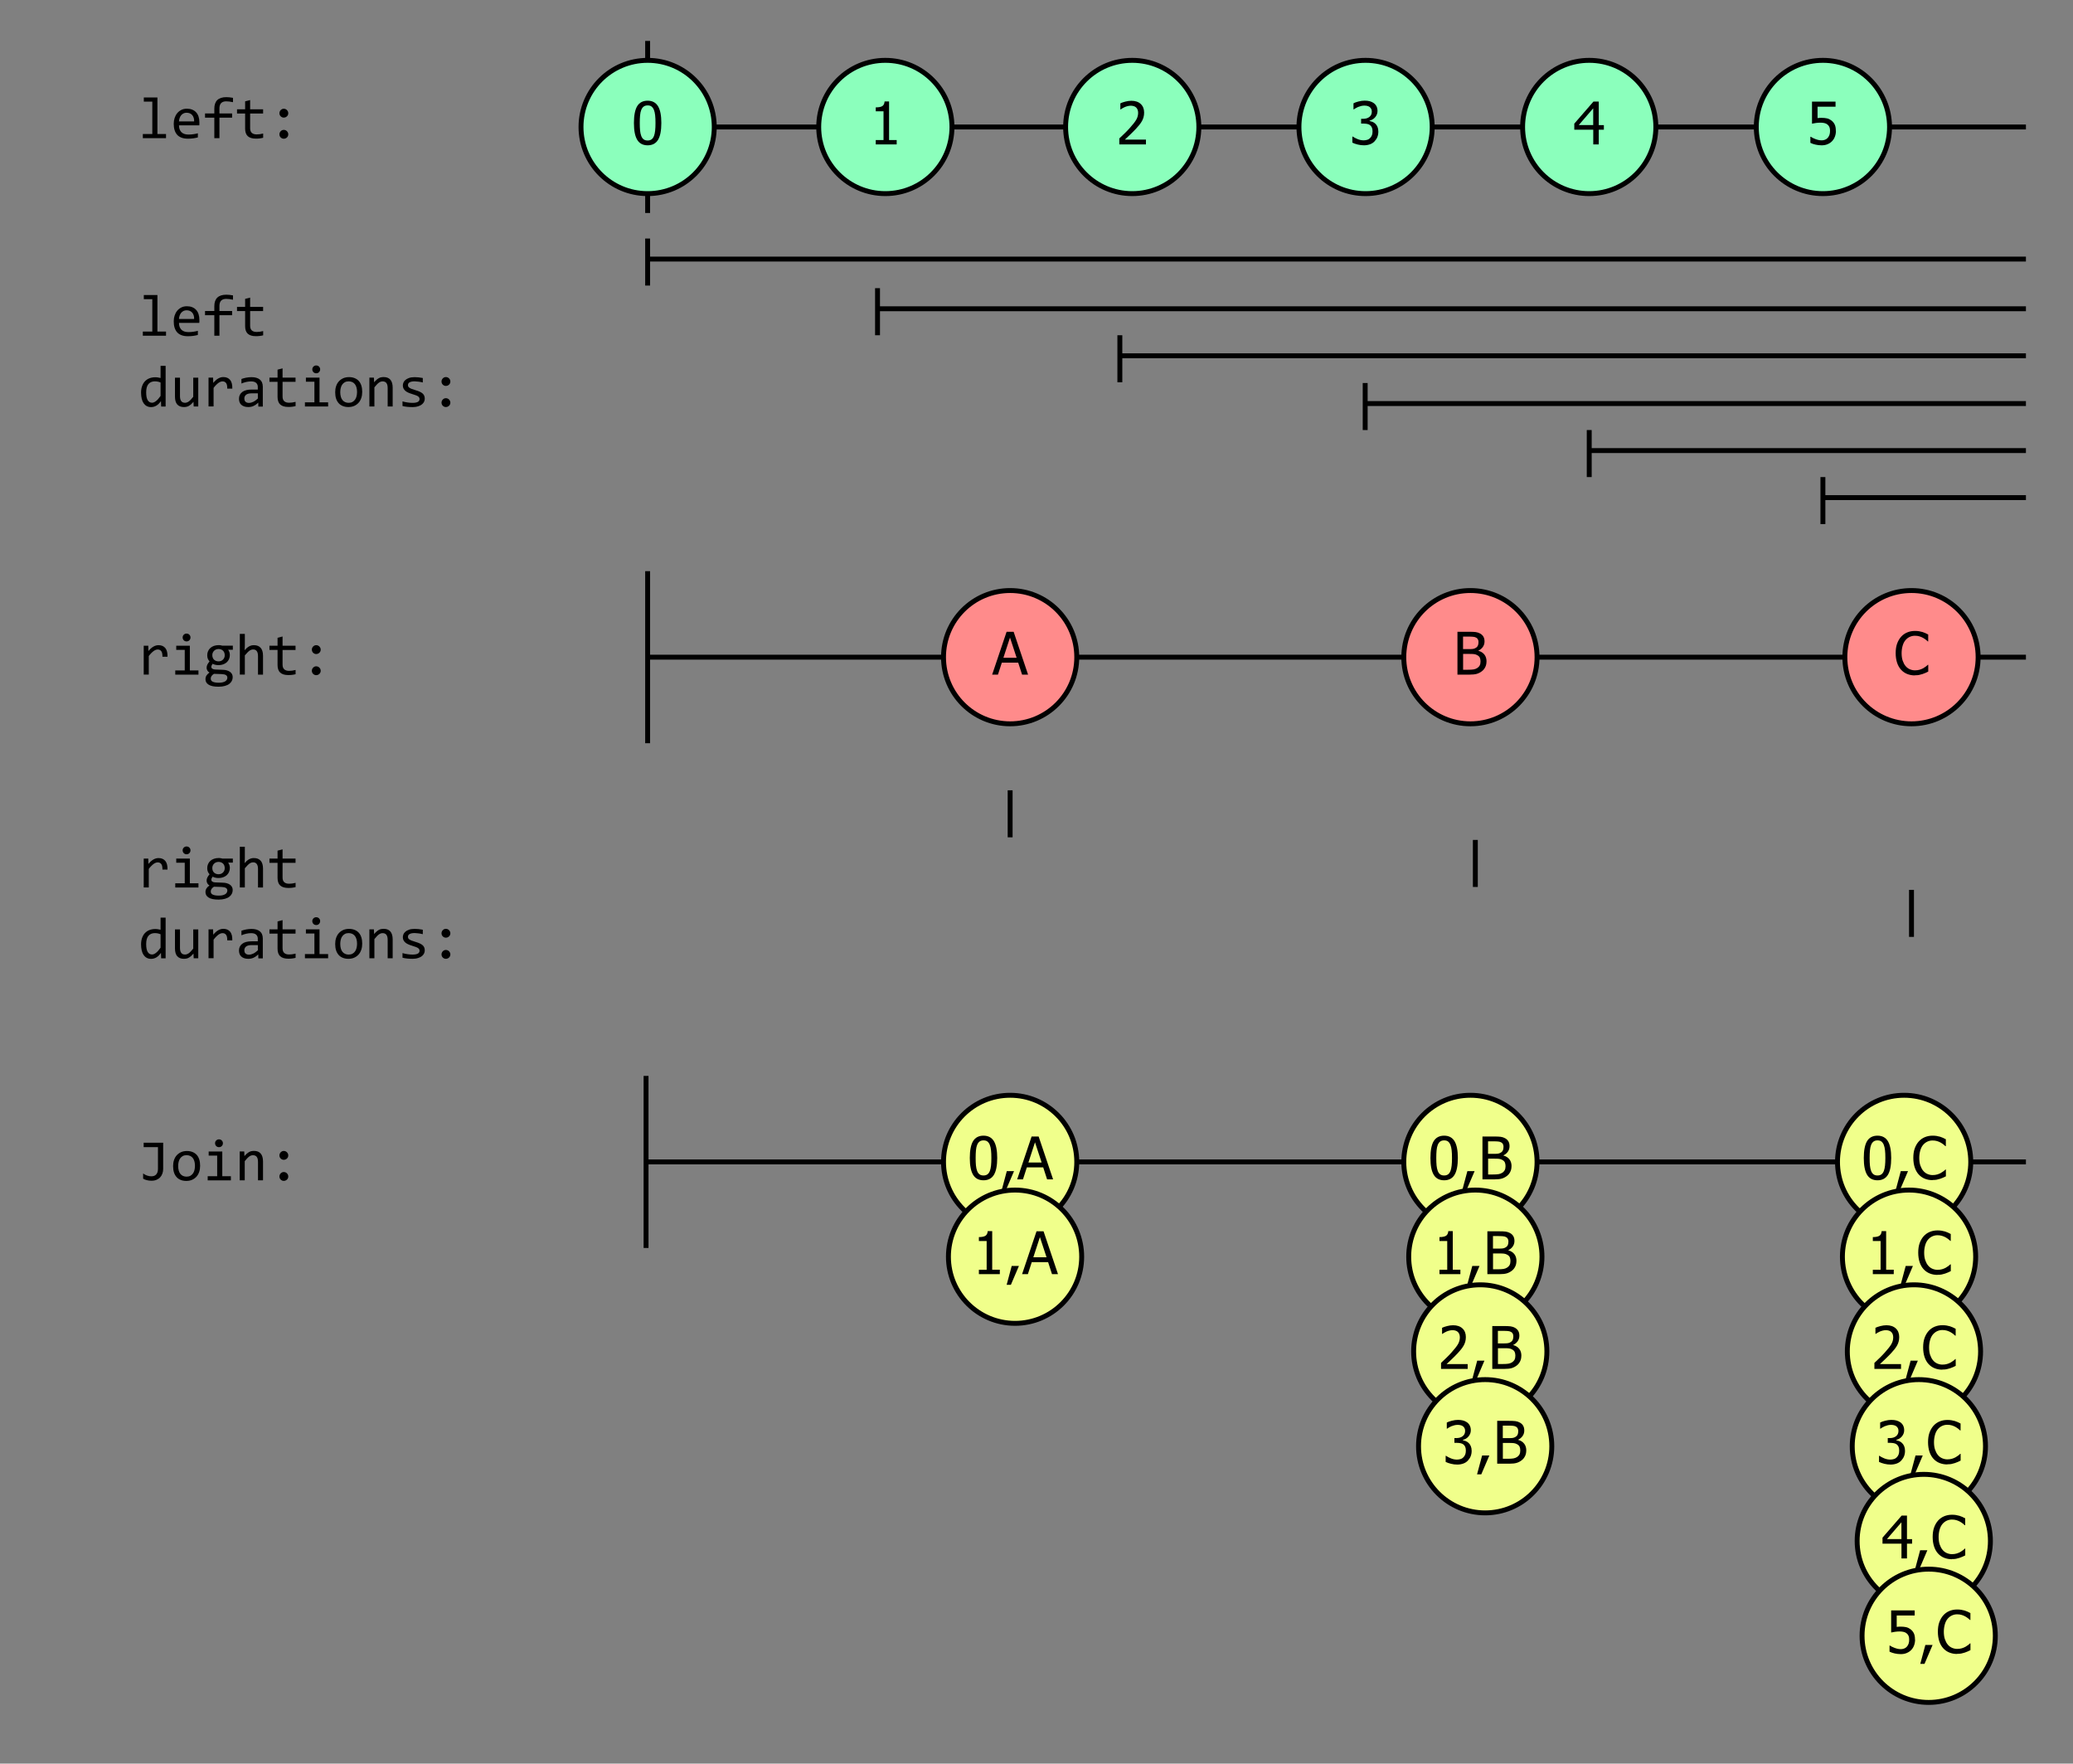 <?xml version="1.0" encoding="UTF-8"?>
<svg id="Layer_1" data-name="Layer 1" xmlns="http://www.w3.org/2000/svg" viewBox="0 0 421.91 358.88">
  <rect x="0" y="0" width="421.91" height="358.88" fill="#808080" stroke="none"/>
  <defs>
    <style>
      .cls-1 {
        fill: #f0ff8b;
      }

      .cls-1, .cls-2, .cls-3, .cls-4 {
        stroke: #000;
        stroke-miterlimit: 10;
      }

      .cls-2 {
        fill: none;
      }

      .cls-3 {
        fill: #ff8b8b;
      }

      .cls-5 {
        stroke-width: 0px;
      }

      .cls-4 {
        fill: #8bffbc;
      }
    </style>
  </defs>
  <line class="cls-2" x1="131.49" y1="218.94" x2="131.49" y2="253.95"/>
  <line id="source_line" data-name="source line" class="cls-2" x1="131.81" y1="25.84" x2="412.33" y2="25.84"/>
  <line id="source_line-2" data-name="source line" class="cls-2" x1="131.81" y1="236.44" x2="412.33" y2="236.44"/>
  <g>
    <path class="cls-5" d="M31.01,20.68h-1.74v-.84h2.77v7.43h1.75v.85h-4.72v-.85h1.93v-6.59Z"/>
    <path class="cls-5" d="M40.58,24.87c0,.14,0,.27,0,.36s0,.19-.02.28h-4.13c0,.6.17,1.06.5,1.39s.82.48,1.45.48c.17,0,.34,0,.52-.02s.34-.03.5-.06.31-.05.46-.08.28-.06.41-.1v.84c-.28.08-.59.14-.94.19s-.71.07-1.09.07c-.5,0-.94-.07-1.3-.21s-.66-.33-.89-.59-.4-.58-.52-.96-.17-.8-.17-1.28c0-.41.06-.81.18-1.17s.29-.69.52-.97.51-.5.84-.67.71-.25,1.13-.25.77.06,1.09.19.58.31.8.55.38.52.49.86.17.72.17,1.13ZM39.51,24.72c.01-.26-.01-.5-.08-.72s-.16-.4-.29-.56-.29-.28-.49-.37-.42-.13-.68-.13c-.22,0-.43.04-.61.13s-.34.21-.47.36-.24.34-.32.56-.13.46-.15.72h3.09Z"/>
    <path class="cls-5" d="M47.42,20.79c-.54-.11-1-.17-1.38-.17-.92,0-1.38.48-1.38,1.44v1.03h2.58v.85h-2.58v4.18h-1.04v-4.18h-1.89v-.85h1.89v-.97c0-1.57.82-2.35,2.45-2.35.41,0,.86.05,1.35.14v.88Z"/>
    <path class="cls-5" d="M53.54,28.04c-.23.06-.47.1-.71.13s-.5.04-.75.04c-.74,0-1.29-.17-1.65-.5s-.54-.85-.54-1.54v-3.07h-1.65v-.86h1.65v-1.62l1.02-.26v1.88h2.64v.86h-2.64v2.99c0,.42.11.74.34.95s.56.31.99.31c.19,0,.39-.01.62-.04s.46-.08.7-.14v.88Z"/>
    <path class="cls-5" d="M57.76,22.13c.12,0,.24.02.35.07s.21.11.29.2.15.18.2.29.07.22.07.35-.02.24-.07.35-.11.2-.2.28-.18.15-.29.19-.22.07-.35.07-.24-.02-.35-.07-.2-.11-.28-.19-.15-.18-.19-.28-.07-.22-.07-.35.02-.24.07-.35.11-.21.19-.29.18-.15.28-.2.22-.07.35-.07ZM57.76,26.43c.12,0,.24.02.35.07s.21.11.29.2.15.18.2.29.07.22.07.35-.02.24-.07.35-.11.2-.2.28-.18.15-.29.19-.22.07-.35.07-.24-.02-.35-.07-.2-.11-.28-.19-.15-.18-.19-.28-.07-.22-.07-.35.02-.24.07-.35.11-.21.19-.29.18-.15.28-.2.22-.07.35-.07Z"/>
  </g>
  <g>
    <path class="cls-5" d="M29.25,131.4h.93l.03,1.08c.35-.42.69-.72,1.03-.91s.68-.28,1.02-.28c.61,0,1.07.2,1.39.59s.46.98.44,1.76h-1.03c.01-.52-.06-.89-.23-1.12s-.4-.35-.71-.35c-.14,0-.27.02-.41.07s-.28.13-.43.23-.3.25-.47.41-.34.37-.53.61v3.78h-1.03v-5.88Z"/>
    <path class="cls-5" d="M37.61,132.24h-1.74v-.84h2.77v5.03h1.75v.85h-4.72v-.85h1.93v-4.19ZM37.97,128.93c.11,0,.22.02.32.06s.18.1.25.17.13.16.17.25.06.2.06.31-.02.21-.06.31-.1.18-.17.26-.16.13-.25.17-.2.06-.32.06-.22-.02-.32-.06-.18-.1-.25-.17-.13-.16-.17-.26-.06-.2-.06-.31.02-.22.06-.31.1-.18.17-.25.16-.13.25-.17.2-.06.32-.06Z"/>
    <path class="cls-5" d="M46.44,132.23c.11.14.19.3.25.48s.09.38.09.59c0,.3-.06.58-.17.83s-.27.47-.47.65-.45.32-.73.42-.59.15-.93.15c-.25,0-.48-.03-.69-.08s-.38-.12-.51-.2c-.07.11-.14.21-.19.31s-.08.21-.08.33c0,.15.07.27.21.37s.33.15.57.16l1.55.06c.29,0,.56.04.81.11s.46.16.64.29.32.28.42.46.15.4.15.64c0,.26-.06.51-.17.74s-.29.44-.52.62-.54.32-.9.42-.79.16-1.29.16-.88-.04-1.22-.11-.61-.18-.82-.32-.37-.29-.47-.48-.15-.39-.15-.61c0-.29.07-.54.2-.75s.34-.42.62-.62c-.1-.05-.19-.11-.26-.18s-.13-.15-.18-.23-.08-.17-.11-.27-.04-.19-.04-.28c0-.25.06-.49.18-.7s.26-.41.42-.6c-.07-.09-.14-.18-.2-.26s-.11-.18-.15-.28-.07-.21-.09-.32-.03-.25-.03-.4c0-.3.06-.58.17-.83s.27-.47.47-.65.44-.32.73-.42.6-.15.94-.15c.14,0,.28,0,.42.03s.25.04.35.08h2.13v.83h-.94ZM42.9,138.13c0,.28.14.48.43.61s.69.19,1.21.19c.32,0,.6-.03.82-.09s.4-.14.53-.23.23-.21.29-.33.09-.25.09-.38c0-.24-.1-.41-.29-.53s-.49-.18-.9-.2l-1.54-.05c-.13.09-.24.17-.32.25s-.15.17-.2.25-.08.17-.1.25-.03.17-.03.25ZM43.21,133.32c0,.19.03.36.09.52s.15.29.26.4.25.19.4.25.33.09.51.09c.2,0,.38-.03.54-.1s.29-.16.4-.28.19-.25.25-.4.08-.31.08-.47c0-.19-.03-.36-.09-.52s-.15-.29-.26-.4-.25-.19-.4-.25-.33-.09-.51-.09c-.2,0-.38.04-.54.11s-.29.16-.4.28-.19.25-.25.4-.08.31-.08.47Z"/>
    <path class="cls-5" d="M53.53,137.28h-1.02v-3.76c0-.45-.08-.79-.25-1.02s-.41-.34-.73-.34c-.14,0-.26.02-.38.06s-.24.1-.37.19-.27.22-.42.37-.33.35-.53.59v3.9h-1.02v-8.28h1.02v2.4l-.04.93c.16-.19.32-.35.47-.48s.31-.24.46-.32.31-.14.47-.18.33-.05.5-.05c.59,0,1.04.18,1.36.54s.48.9.48,1.61v3.84Z"/>
    <path class="cls-5" d="M60.14,137.2c-.23.06-.47.1-.71.13s-.5.04-.75.04c-.74,0-1.29-.17-1.65-.5s-.54-.85-.54-1.54v-3.07h-1.65v-.86h1.65v-1.62l1.02-.26v1.88h2.64v.86h-2.64v2.99c0,.42.11.74.34.95s.56.31.99.31c.19,0,.39-.01.62-.04s.46-.08.7-.14v.88Z"/>
    <path class="cls-5" d="M64.36,131.29c.12,0,.24.02.35.07s.21.11.29.2.15.18.2.29.07.22.07.35-.02.24-.07.35-.11.2-.2.28-.18.15-.29.19-.22.07-.35.07-.24-.02-.35-.07-.2-.11-.28-.19-.15-.18-.19-.28-.07-.22-.07-.35.02-.24.07-.35.11-.21.19-.29.18-.15.28-.2.22-.07.35-.07ZM64.36,135.59c.12,0,.24.02.35.07s.21.11.29.2.15.18.2.29.07.22.07.35-.02.24-.07.35-.11.2-.2.28-.18.15-.29.19-.22.07-.35.07-.24-.02-.35-.07-.2-.11-.28-.19-.15-.18-.19-.28-.07-.22-.07-.35.02-.24.07-.35.11-.21.19-.29.18-.15.28-.2.22-.07.35-.07Z"/>
  </g>
  <g>
    <path class="cls-5" d="M33.21,232.54v5.32c0,.33-.05.64-.15.93s-.25.55-.45.77-.45.39-.75.52-.65.19-1.06.19c-.15,0-.31-.01-.47-.03s-.31-.05-.46-.09-.28-.08-.41-.13-.24-.11-.33-.17v-1.05c.24.18.51.31.81.42s.59.15.88.15c.43,0,.75-.13.98-.39s.35-.63.35-1.12v-4.42h-2.91v-.9h3.97Z"/>
    <path class="cls-5" d="M40.73,237.21c0,.46-.06.88-.19,1.26s-.31.71-.56.98-.54.48-.88.63-.74.23-1.18.23-.8-.07-1.13-.2-.62-.32-.85-.58-.41-.57-.53-.94-.18-.81-.18-1.29c0-.46.06-.87.19-1.25s.31-.7.56-.97.54-.48.88-.63.74-.23,1.18-.23.8.07,1.13.2.62.32.85.57.41.57.53.94.18.8.18,1.29ZM39.68,237.25c0-.36-.04-.68-.12-.95s-.19-.5-.34-.68-.33-.32-.54-.41-.45-.14-.71-.14c-.3,0-.57.06-.78.18s-.39.28-.53.48-.24.43-.3.69-.1.54-.1.83c0,.36.04.68.12.96s.19.5.34.68.33.32.54.41.45.14.71.14c.3,0,.57-.06.78-.18s.39-.28.53-.48.24-.43.3-.69.1-.54.1-.83Z"/>
    <path class="cls-5" d="M44.21,235.16h-1.74v-.84h2.77v5.03h1.75v.85h-4.72v-.85h1.93v-4.19ZM44.57,231.85c.11,0,.22.02.32.06s.18.1.25.17.13.16.17.25.06.2.06.31-.02.21-.06.31-.1.18-.17.26-.16.13-.25.17-.2.06-.32.06-.22-.02-.32-.06-.18-.1-.25-.17-.13-.16-.17-.26-.06-.2-.06-.31.02-.22.06-.31.1-.18.17-.25.16-.13.25-.17.2-.06.32-.06Z"/>
    <path class="cls-5" d="M48.8,234.31h.91l.04.95c.17-.2.34-.37.5-.51s.32-.24.47-.33.31-.14.47-.17.33-.05.5-.05c.61,0,1.06.18,1.37.54s.47.9.47,1.61v3.84h-1.02v-3.76c0-.46-.09-.8-.26-1.02s-.43-.33-.77-.33c-.12,0-.25.02-.37.06s-.24.1-.37.19-.27.22-.42.37-.32.35-.51.59v3.9h-1.02v-5.88Z"/>
    <path class="cls-5" d="M57.76,234.21c.12,0,.24.02.35.07s.21.11.29.2.15.18.2.29.07.22.07.35-.02.24-.07.35-.11.2-.2.28-.18.15-.29.19-.22.07-.35.07-.24-.02-.35-.07-.2-.11-.28-.19-.15-.18-.19-.28-.07-.22-.07-.35.02-.24.07-.35.11-.21.19-.29.18-.15.28-.2.22-.07.35-.07ZM57.76,238.5c.12,0,.24.02.35.07s.21.11.29.2.15.18.2.29.07.22.07.35-.02.24-.07.35-.11.2-.2.28-.18.15-.29.19-.22.07-.35.07-.24-.02-.35-.07-.2-.11-.28-.19-.15-.18-.19-.28-.07-.22-.07-.35.02-.24.07-.35.11-.21.19-.29.18-.15.28-.2.22-.07.35-.07Z"/>
  </g>
  <line class="cls-2" x1="131.81" y1="8.33" x2="131.81" y2="43.34"/>
  <g>
    <circle class="cls-4" cx="180.19" cy="25.84" r="13.56"/>
    <path class="cls-5" d="M182.49,29.39h-4.25v-.89h1.58v-5.85h-1.58v-.8c.6,0,1.04-.08,1.32-.25s.44-.49.48-.96h.91v7.86h1.55v.89Z"/>
  </g>
  <g>
    <circle class="cls-4" cx="131.81" cy="25.84" r="13.56"/>
    <path class="cls-5" d="M134.6,25.02c0,1.57-.23,2.72-.68,3.45s-1.16,1.1-2.11,1.1-1.67-.37-2.12-1.12-.67-1.88-.67-3.42.23-2.73.68-3.45,1.16-1.09,2.11-1.09,1.67.38,2.12,1.13.67,1.89.67,3.4ZM133.1,27.68c.11-.29.19-.65.24-1.1s.07-.96.07-1.56-.02-1.12-.07-1.56-.13-.81-.25-1.1c-.12-.3-.28-.52-.48-.68s-.47-.23-.8-.23-.59.08-.8.23-.37.38-.5.69c-.12.3-.2.67-.24,1.12s-.06.96-.06,1.54c0,.61.02,1.12.06,1.53s.12.78.24,1.1c.11.3.27.53.48.69s.48.24.82.24.59-.08.8-.23.37-.38.49-.69Z"/>
  </g>
  <g>
    <circle class="cls-4" cx="230.44" cy="25.84" r="13.56"/>
    <path class="cls-5" d="M233.19,29.39h-5.38v-1.22c.39-.37.75-.72,1.1-1.05s.68-.69,1.01-1.05c.66-.73,1.12-1.32,1.36-1.75s.36-.89.36-1.36c0-.24-.04-.46-.11-.64s-.18-.34-.31-.46c-.14-.12-.29-.21-.47-.26s-.38-.09-.59-.09-.42.03-.63.08-.42.12-.61.2c-.16.07-.32.15-.47.24s-.28.17-.37.24h-.06v-1.24c.24-.12.58-.24,1.01-.35s.84-.17,1.23-.17c.81,0,1.45.22,1.91.65s.69,1.02.69,1.75c0,.34-.04.65-.12.94s-.19.56-.33.8c-.14.25-.32.51-.52.76s-.42.5-.64.74c-.37.4-.78.81-1.23,1.24s-.81.77-1.08,1.02h4.29v1Z"/>
  </g>
  <g>
    <circle class="cls-4" cx="277.93" cy="25.84" r="13.56"/>
    <path class="cls-5" d="M277.65,21.49c-.21,0-.42.03-.63.08s-.42.12-.62.2c-.19.08-.35.16-.49.25s-.26.17-.37.24h-.07v-1.24c.25-.14.6-.26,1.03-.37s.85-.17,1.25-.17.74.04,1.03.12.56.2.8.37c.26.19.45.41.58.68s.2.58.2.93c0,.48-.16.9-.47,1.27s-.7.59-1.14.69v.08c.18.04.38.1.59.18s.4.21.58.38.33.38.44.65.17.58.17.96-.07.76-.2,1.09-.33.62-.57.88c-.25.27-.56.47-.92.6s-.77.21-1.22.21-.87-.05-1.3-.16-.79-.23-1.08-.38v-1.24h.08c.25.18.58.35.99.52s.83.25,1.24.25c.24,0,.48-.04.72-.11s.44-.2.6-.37c.16-.17.28-.36.36-.57s.12-.47.12-.79-.05-.58-.14-.78-.22-.36-.38-.48-.36-.2-.58-.24-.47-.07-.73-.07h-.5v-.97h.39c.53,0,.96-.12,1.29-.38s.5-.61.5-1.09c0-.22-.04-.41-.13-.57s-.2-.28-.33-.38c-.15-.1-.31-.17-.49-.21s-.37-.06-.57-.06Z"/>
  </g>
  <g>
    <circle class="cls-4" cx="323.45" cy="25.84" r="13.56"/>
    <path class="cls-5" d="M326.43,26.39h-1.04v3h-1.12v-3h-3.86v-1.23l3.9-4.49h1.08v4.79h1.04v.94ZM324.26,25.45v-3.41l-2.94,3.41h2.94Z"/>
  </g>
  <g>
    <circle class="cls-4" cx="371.01" cy="25.84" r="13.56"/>
    <path class="cls-5" d="M373.66,26.61c0,.42-.07.81-.2,1.17s-.32.67-.57.93c-.25.27-.55.47-.92.63s-.77.23-1.23.23c-.42,0-.83-.05-1.23-.14s-.75-.21-1.05-.36v-1.24h.08c.09.07.22.14.39.23s.35.16.56.24c.23.08.44.15.63.19s.41.07.64.07.46-.04.69-.13.41-.22.57-.41c.14-.17.25-.37.33-.6s.11-.5.11-.81-.04-.56-.13-.76-.21-.36-.37-.49c-.17-.15-.37-.25-.62-.31s-.52-.09-.82-.09c-.32,0-.63.02-.96.07s-.58.09-.77.14v-4.49h4.79v1.03h-3.66v2.32c.14-.02.28-.03.42-.04s.26-.01.38-.01c.45,0,.82.04,1.13.11s.61.22.89.43c.29.22.51.49.67.82s.23.76.23,1.28Z"/>
  </g>
  <line id="source_line-3" data-name="source line" class="cls-2" x1="131.81" y1="52.72" x2="412.33" y2="52.72"/>
  <g>
    <path class="cls-5" d="M31.01,60.88h-1.74v-.84h2.77v7.43h1.75v.85h-4.72v-.85h1.93v-6.59Z"/>
    <path class="cls-5" d="M40.58,65.07c0,.14,0,.27,0,.36s0,.19-.02.28h-4.13c0,.6.17,1.06.5,1.39s.82.48,1.45.48c.17,0,.34,0,.52-.02s.34-.03.5-.06.31-.05.46-.08.28-.06.41-.1v.84c-.28.08-.59.14-.94.19s-.71.07-1.09.07c-.5,0-.94-.07-1.3-.21s-.66-.33-.89-.59-.4-.58-.52-.96-.17-.8-.17-1.28c0-.41.06-.81.18-1.17s.29-.69.52-.97.51-.5.84-.67.71-.25,1.13-.25.77.06,1.09.19.58.31.8.55.38.52.49.86.17.72.17,1.13ZM39.51,64.92c.01-.26-.01-.5-.08-.72s-.16-.4-.29-.56-.29-.28-.49-.37-.42-.13-.68-.13c-.22,0-.43.04-.61.13s-.34.21-.47.36-.24.34-.32.56-.13.46-.15.72h3.09Z"/>
    <path class="cls-5" d="M47.42,60.99c-.54-.11-1-.17-1.38-.17-.92,0-1.38.48-1.38,1.44v1.03h2.58v.85h-2.58v4.18h-1.04v-4.18h-1.89v-.85h1.89v-.97c0-1.57.82-2.35,2.45-2.35.41,0,.86.05,1.35.14v.88Z"/>
    <path class="cls-5" d="M53.54,68.24c-.23.06-.47.1-.71.13s-.5.04-.75.04c-.74,0-1.29-.17-1.65-.5s-.54-.85-.54-1.54v-3.07h-1.65v-.86h1.65v-1.62l1.02-.26v1.88h2.64v.86h-2.64v2.99c0,.42.11.74.34.95s.56.31.99.31c.19,0,.39-.01.62-.04s.46-.08.7-.14v.88Z"/>
    <path class="cls-5" d="M28.71,79.9c0-.5.07-.94.21-1.33s.33-.72.58-.98.55-.47.91-.61.75-.21,1.18-.21c.19,0,.37.01.55.04s.36.06.54.11v-2.47h1.03v8.28h-.91l-.04-1.11c-.29.41-.59.72-.93.92s-.69.3-1.08.3c-.34,0-.63-.07-.89-.21s-.47-.34-.64-.59-.3-.56-.38-.92-.13-.76-.13-1.2ZM29.75,79.84c0,.71.1,1.24.31,1.59s.5.52.89.52c.26,0,.53-.12.82-.35s.59-.57.91-1.03v-2.73c-.17-.08-.35-.14-.56-.18s-.4-.06-.6-.06c-.55,0-.99.18-1.3.54s-.47.92-.47,1.69Z"/>
    <path class="cls-5" d="M40.33,82.72h-.91l-.04-.95c-.18.2-.34.37-.5.51s-.32.24-.47.33-.31.14-.47.17-.33.05-.5.05c-.61,0-1.06-.18-1.37-.53s-.46-.89-.46-1.61v-3.84h1.02v3.76c0,.9.34,1.35,1.02,1.35.12,0,.25-.02.37-.06s.24-.1.38-.19.27-.22.42-.37.32-.35.51-.59v-3.9h1.02v5.88Z"/>
    <path class="cls-5" d="M42.44,76.84h.93l.03,1.08c.35-.42.69-.72,1.03-.91s.68-.28,1.02-.28c.61,0,1.07.2,1.39.59s.46.98.44,1.76h-1.03c.01-.52-.06-.89-.23-1.12s-.4-.35-.71-.35c-.14,0-.27.02-.41.07s-.28.13-.43.23-.3.25-.47.41-.34.37-.53.61v3.78h-1.03v-5.88Z"/>
    <path class="cls-5" d="M52.58,82.72l-.02-.79c-.32.32-.65.54-.98.69s-.68.21-1.04.21c-.34,0-.62-.04-.86-.13s-.43-.2-.59-.35-.27-.33-.34-.53-.11-.42-.11-.66c0-.59.22-1.05.66-1.39s1.09-.5,1.95-.5h1.22v-.52c0-.35-.11-.63-.33-.83s-.56-.31-1.02-.31c-.33,0-.66.04-.98.11s-.66.18-1,.32v-.92c.13-.05.27-.09.43-.14s.33-.08.5-.12.36-.06.55-.08.38-.03.58-.03c.36,0,.68.04.96.12s.53.2.72.36.35.36.45.6.16.53.16.86v4.05h-.91ZM52.47,80.04h-1.29c-.25,0-.47.03-.66.08s-.33.12-.45.22-.2.21-.26.34-.08.28-.08.44c0,.11.02.22.05.33s.09.2.17.28.18.14.3.19.28.07.46.07c.23,0,.5-.07.81-.21s.62-.37.96-.68v-1.04Z"/>
    <path class="cls-5" d="M60.14,82.64c-.23.06-.47.1-.71.13s-.5.04-.75.04c-.74,0-1.29-.17-1.65-.5s-.54-.85-.54-1.54v-3.07h-1.65v-.86h1.65v-1.62l1.02-.26v1.88h2.64v.86h-2.64v2.99c0,.42.11.74.34.95s.56.31.99.31c.19,0,.39-.01.62-.04s.46-.08.7-.14v.88Z"/>
    <path class="cls-5" d="M64,77.68h-1.74v-.84h2.77v5.03h1.75v.85h-4.72v-.85h1.93v-4.19ZM64.36,74.37c.11,0,.22.02.32.06s.18.1.25.17.13.16.17.25.06.2.06.31-.02.21-.06.31-.1.18-.17.26-.16.13-.25.17-.2.06-.32.06-.22-.02-.32-.06-.18-.1-.25-.17-.13-.16-.17-.26-.06-.2-.06-.31.02-.22.06-.31.1-.18.17-.25.16-.13.25-.17.2-.06.32-.06Z"/>
    <path class="cls-5" d="M73.72,79.73c0,.46-.06.88-.19,1.26s-.31.71-.56.98-.54.48-.88.63-.74.23-1.18.23-.8-.07-1.13-.2-.62-.32-.85-.58-.41-.57-.53-.94-.18-.81-.18-1.29c0-.46.06-.87.19-1.25s.31-.7.56-.97.54-.48.88-.63.74-.23,1.18-.23.8.07,1.13.2.62.32.85.57.41.57.53.94.18.8.18,1.29ZM72.67,79.78c0-.36-.04-.68-.12-.95s-.19-.5-.34-.68-.33-.32-.54-.41-.45-.14-.71-.14c-.3,0-.57.06-.78.18s-.39.28-.53.48-.24.43-.3.69-.1.54-.1.83c0,.36.04.68.12.96s.19.5.34.68.33.32.54.41.45.14.71.14c.3,0,.57-.06.78-.18s.39-.28.53-.48.24-.43.3-.69.1-.54.1-.83Z"/>
    <path class="cls-5" d="M75.19,76.84h.91l.04.95c.17-.2.34-.37.5-.51s.32-.24.47-.33.31-.14.47-.17.33-.05.5-.05c.61,0,1.06.18,1.37.54s.47.9.47,1.61v3.84h-1.02v-3.76c0-.46-.09-.8-.26-1.02s-.43-.33-.77-.33c-.12,0-.25.02-.37.06s-.24.1-.37.19-.27.22-.42.37-.32.35-.51.59v3.9h-1.02v-5.88Z"/>
    <path class="cls-5" d="M86.45,81.12c0,.21-.04.39-.11.56s-.17.31-.29.44-.26.24-.42.33-.33.16-.51.22-.37.1-.56.13-.38.04-.56.04c-.4,0-.76-.02-1.1-.05s-.66-.09-.98-.17v-.94c.34.1.69.17,1.03.22s.68.08,1.01.08c.49,0,.85-.07,1.08-.2s.35-.32.35-.57c0-.11-.02-.2-.06-.28s-.1-.16-.2-.24-.25-.16-.45-.24-.49-.18-.84-.28c-.27-.08-.51-.17-.74-.27s-.42-.22-.58-.35-.29-.3-.39-.48-.14-.4-.14-.65c0-.16.04-.34.11-.54s.21-.38.39-.54.43-.31.74-.42.7-.17,1.17-.17c.23,0,.49.01.77.04s.57.07.88.13v.91c-.32-.08-.62-.14-.91-.17s-.54-.06-.75-.06c-.25,0-.47.02-.64.06s-.31.09-.42.16-.18.15-.23.24-.07.19-.07.3.02.2.06.29.12.17.23.25.27.16.47.24.46.17.78.26c.35.1.64.21.88.32s.43.24.58.37.25.29.32.46.1.37.1.59Z"/>
    <path class="cls-5" d="M90.75,76.73c.12,0,.24.02.35.07s.21.11.29.2.15.18.2.29.07.22.07.35-.02.24-.07.35-.11.2-.2.28-.18.15-.29.19-.22.07-.35.07-.24-.02-.35-.07-.2-.11-.28-.19-.15-.18-.19-.28-.07-.22-.07-.35.02-.24.07-.35.11-.21.19-.29.18-.15.28-.2.22-.07.35-.07ZM90.75,81.03c.12,0,.24.02.35.07s.21.11.29.2.15.18.2.29.07.22.07.35-.02.24-.07.35-.11.2-.2.28-.18.15-.29.19-.22.07-.35.07-.24-.02-.35-.07-.2-.11-.28-.19-.15-.18-.19-.28-.07-.22-.07-.35.02-.24.07-.35.11-.21.19-.29.18-.15.28-.2.22-.07.35-.07Z"/>
  </g>
  <line class="cls-2" x1="131.81" y1="48.54" x2="131.81" y2="58.11"/>
  <line id="source_line-4" data-name="source line" class="cls-2" x1="178.6" y1="62.83" x2="412.33" y2="62.83"/>
  <line class="cls-2" x1="178.6" y1="58.64" x2="178.6" y2="68.22"/>
  <g>
    <path class="cls-5" d="M29.25,174.72h.93l.03,1.08c.35-.42.69-.72,1.03-.91s.68-.28,1.02-.28c.61,0,1.07.2,1.39.59s.46.98.44,1.76h-1.03c.01-.52-.06-.89-.23-1.12s-.4-.35-.71-.35c-.14,0-.27.02-.41.07s-.28.13-.43.23-.3.25-.47.41-.34.37-.53.61v3.78h-1.03v-5.88Z"/>
    <path class="cls-5" d="M37.61,175.56h-1.74v-.84h2.77v5.03h1.75v.85h-4.72v-.85h1.93v-4.19ZM37.97,172.25c.11,0,.22.02.32.06s.18.1.25.17.13.16.17.25.06.2.06.31-.02.21-.06.31-.1.18-.17.26-.16.13-.25.17-.2.06-.32.06-.22-.02-.32-.06-.18-.1-.25-.17-.13-.16-.17-.26-.06-.2-.06-.31.02-.22.06-.31.1-.18.17-.25.16-.13.25-.17.2-.06.32-.06Z"/>
    <path class="cls-5" d="M46.44,175.55c.11.14.19.3.25.48s.09.38.09.59c0,.3-.06.58-.17.83s-.27.47-.47.65-.45.32-.73.42-.59.15-.93.15c-.25,0-.48-.03-.69-.08s-.38-.12-.51-.2c-.07.11-.14.21-.19.31s-.08.21-.08.33c0,.15.07.27.21.37s.33.15.57.16l1.55.06c.29,0,.56.04.81.11s.46.16.64.29.32.28.42.46.15.4.15.64c0,.26-.06.51-.17.74s-.29.44-.52.62-.54.32-.9.42-.79.16-1.29.16-.88-.04-1.22-.11-.61-.18-.82-.32-.37-.29-.47-.48-.15-.39-.15-.61c0-.29.07-.54.2-.75s.34-.42.62-.62c-.1-.05-.19-.11-.26-.18s-.13-.15-.18-.23-.08-.17-.11-.27-.04-.19-.04-.28c0-.25.06-.49.18-.7s.26-.41.42-.6c-.07-.09-.14-.18-.2-.26s-.11-.18-.15-.28-.07-.21-.09-.32-.03-.25-.03-.4c0-.3.06-.58.17-.83s.27-.47.47-.65.44-.32.73-.42.6-.15.94-.15c.14,0,.28,0,.42.03s.25.04.35.08h2.13v.83h-.94ZM42.9,181.45c0,.28.14.48.43.61s.69.19,1.21.19c.32,0,.6-.03.82-.09s.4-.14.53-.23.23-.21.29-.33.09-.25.09-.38c0-.24-.1-.41-.29-.53s-.49-.18-.9-.2l-1.54-.05c-.13.09-.24.17-.32.25s-.15.17-.2.25-.08.17-.1.25-.03.17-.03.25ZM43.21,176.64c0,.19.03.36.09.52s.15.29.26.4.25.19.4.25.33.09.51.09c.2,0,.38-.03.54-.1s.29-.16.4-.28.19-.25.25-.4.08-.31.08-.47c0-.19-.03-.36-.09-.52s-.15-.29-.26-.4-.25-.19-.4-.25-.33-.09-.51-.09c-.2,0-.38.04-.54.11s-.29.16-.4.28-.19.25-.25.4-.08.31-.08.47Z"/>
    <path class="cls-5" d="M53.53,180.6h-1.02v-3.76c0-.45-.08-.79-.25-1.02s-.41-.34-.73-.34c-.14,0-.26.02-.38.06s-.24.1-.37.19-.27.22-.42.37-.33.35-.53.59v3.9h-1.02v-8.28h1.02v2.4l-.04.93c.16-.19.32-.35.47-.48s.31-.24.46-.32.31-.14.47-.18.33-.05.5-.05c.59,0,1.04.18,1.36.54s.48.9.48,1.61v3.84Z"/>
    <path class="cls-5" d="M60.14,180.52c-.23.06-.47.1-.71.13s-.5.04-.75.04c-.74,0-1.29-.17-1.65-.5s-.54-.85-.54-1.54v-3.07h-1.65v-.86h1.65v-1.62l1.02-.26v1.88h2.64v.86h-2.64v2.99c0,.42.11.74.34.95s.56.31.99.31c.19,0,.39-.01.62-.04s.46-.08.7-.14v.88Z"/>
    <path class="cls-5" d="M28.71,192.18c0-.5.07-.94.21-1.33s.33-.72.58-.98.55-.47.91-.61.75-.21,1.18-.21c.19,0,.37.01.55.04s.36.06.54.11v-2.47h1.03v8.28h-.91l-.04-1.11c-.29.41-.59.72-.93.92s-.69.3-1.08.3c-.34,0-.63-.07-.89-.21s-.47-.34-.64-.59-.3-.56-.38-.92-.13-.76-.13-1.2ZM29.75,192.12c0,.71.1,1.24.31,1.59s.5.52.89.52c.26,0,.53-.12.82-.35s.59-.57.91-1.03v-2.73c-.17-.08-.35-.14-.56-.18s-.4-.06-.6-.06c-.55,0-.99.18-1.3.54s-.47.92-.47,1.69Z"/>
    <path class="cls-5" d="M40.33,195h-.91l-.04-.95c-.18.2-.34.37-.5.51s-.32.24-.47.33-.31.14-.47.17-.33.05-.5.05c-.61,0-1.06-.18-1.37-.53s-.46-.89-.46-1.61v-3.84h1.02v3.76c0,.9.34,1.35,1.02,1.35.12,0,.25-.02.37-.06s.24-.1.38-.19.27-.22.42-.37.32-.35.51-.59v-3.9h1.02v5.88Z"/>
    <path class="cls-5" d="M42.44,189.12h.93l.03,1.08c.35-.42.69-.72,1.03-.91s.68-.28,1.02-.28c.61,0,1.07.2,1.39.59s.46.98.44,1.76h-1.03c.01-.52-.06-.89-.23-1.12s-.4-.35-.71-.35c-.14,0-.27.02-.41.07s-.28.13-.43.23-.3.25-.47.41-.34.37-.53.61v3.78h-1.03v-5.88Z"/>
    <path class="cls-5" d="M52.58,195l-.02-.79c-.32.32-.65.54-.98.69s-.68.21-1.04.21c-.34,0-.62-.04-.86-.13s-.43-.2-.59-.35-.27-.33-.34-.53-.11-.42-.11-.66c0-.59.22-1.05.66-1.39s1.09-.5,1.95-.5h1.22v-.52c0-.35-.11-.63-.33-.83s-.56-.31-1.02-.31c-.33,0-.66.04-.98.11s-.66.18-1,.32v-.92c.13-.05.27-.09.43-.14s.33-.08.5-.12.36-.06.55-.08.38-.03.58-.03c.36,0,.68.04.96.12s.53.2.72.36.35.36.45.6.16.53.16.86v4.05h-.91ZM52.47,192.32h-1.29c-.25,0-.47.03-.66.08s-.33.12-.45.22-.2.21-.26.34-.08.28-.08.44c0,.11.02.22.05.33s.09.2.17.28.18.14.3.19.28.07.46.07c.23,0,.5-.07.81-.21s.62-.37.96-.68v-1.04Z"/>
    <path class="cls-5" d="M60.14,194.92c-.23.06-.47.1-.71.13s-.5.04-.75.04c-.74,0-1.29-.17-1.65-.5s-.54-.85-.54-1.54v-3.07h-1.65v-.86h1.65v-1.62l1.02-.26v1.88h2.64v.86h-2.64v2.99c0,.42.11.74.34.95s.56.31.99.31c.19,0,.39-.01.62-.04s.46-.08.7-.14v.88Z"/>
    <path class="cls-5" d="M64,189.96h-1.74v-.84h2.77v5.03h1.75v.85h-4.72v-.85h1.93v-4.19ZM64.36,186.65c.11,0,.22.02.32.06s.18.1.25.17.13.16.17.25.06.2.06.31-.02.21-.06.31-.1.18-.17.26-.16.13-.25.17-.2.06-.32.06-.22-.02-.32-.06-.18-.1-.25-.17-.13-.16-.17-.26-.06-.2-.06-.31.02-.22.06-.31.1-.18.17-.25.16-.13.25-.17.2-.06.32-.06Z"/>
    <path class="cls-5" d="M73.72,192.01c0,.46-.06.88-.19,1.26s-.31.71-.56.98-.54.48-.88.63-.74.23-1.18.23-.8-.07-1.13-.2-.62-.32-.85-.58-.41-.57-.53-.94-.18-.81-.18-1.29c0-.46.06-.87.19-1.25s.31-.7.56-.97.54-.48.88-.63.74-.23,1.18-.23.8.07,1.13.2.62.32.85.57.41.57.53.94.18.8.18,1.29ZM72.67,192.06c0-.36-.04-.68-.12-.95s-.19-.5-.34-.68-.33-.32-.54-.41-.45-.14-.71-.14c-.3,0-.57.06-.78.18s-.39.28-.53.48-.24.43-.3.69-.1.54-.1.83c0,.36.04.68.12.96s.19.5.34.68.33.32.54.41.45.14.71.14c.3,0,.57-.06.78-.18s.39-.28.53-.48.24-.43.3-.69.1-.54.1-.83Z"/>
    <path class="cls-5" d="M75.19,189.12h.91l.04.95c.17-.2.34-.37.5-.51s.32-.24.47-.33.31-.14.47-.17.33-.05.5-.05c.61,0,1.06.18,1.37.54s.47.9.47,1.61v3.84h-1.02v-3.76c0-.46-.09-.8-.26-1.02s-.43-.33-.77-.33c-.12,0-.25.02-.37.06s-.24.1-.37.19-.27.22-.42.37-.32.35-.51.59v3.9h-1.02v-5.88Z"/>
    <path class="cls-5" d="M86.45,193.39c0,.21-.04.39-.11.56s-.17.31-.29.44-.26.24-.42.33-.33.16-.51.22-.37.1-.56.13-.38.04-.56.04c-.4,0-.76-.02-1.1-.05s-.66-.09-.98-.17v-.94c.34.1.69.17,1.03.22s.68.08,1.01.08c.49,0,.85-.07,1.08-.2s.35-.32.35-.57c0-.11-.02-.2-.06-.28s-.1-.16-.2-.24-.25-.16-.45-.24-.49-.18-.84-.28c-.27-.08-.51-.17-.74-.27s-.42-.22-.58-.35-.29-.3-.39-.48-.14-.4-.14-.65c0-.16.04-.34.11-.54s.21-.38.39-.54.43-.31.74-.42.7-.17,1.17-.17c.23,0,.49.01.77.04s.57.07.88.13v.91c-.32-.08-.62-.14-.91-.17s-.54-.06-.75-.06c-.25,0-.47.02-.64.06s-.31.09-.42.16-.18.15-.23.24-.07.19-.07.3.02.2.06.29.12.17.23.25.27.16.47.24.46.17.78.26c.35.1.64.21.88.32s.43.24.58.37.25.29.32.46.1.37.1.59Z"/>
    <path class="cls-5" d="M90.75,189.01c.12,0,.24.02.35.07s.21.11.29.2.15.18.2.29.07.22.07.35-.02.24-.07.35-.11.2-.2.28-.18.15-.29.19-.22.07-.35.07-.24-.02-.35-.07-.2-.11-.28-.19-.15-.18-.19-.28-.07-.22-.07-.35.02-.24.07-.35.11-.21.19-.29.18-.15.28-.2.22-.07.35-.07ZM90.75,193.31c.12,0,.24.02.35.07s.21.11.29.2.15.18.2.29.07.22.07.35-.02.24-.07.35-.11.2-.2.28-.18.15-.29.19-.22.07-.35.07-.24-.02-.35-.07-.2-.11-.28-.19-.15-.18-.19-.28-.07-.22-.07-.35.02-.24.07-.35.11-.21.19-.29.18-.15.28-.2.22-.07.35-.07Z"/>
  </g>
  <line class="cls-2" x1="205.59" y1="160.82" x2="205.59" y2="170.39"/>
  <line class="cls-2" x1="300.27" y1="170.92" x2="300.27" y2="180.49"/>
  <line class="cls-2" x1="389.04" y1="181.08" x2="389.04" y2="190.65"/>
  <line id="source_line-5" data-name="source line" class="cls-2" x1="227.92" y1="72.4" x2="412.33" y2="72.4"/>
  <line class="cls-2" x1="227.92" y1="68.22" x2="227.92" y2="77.79"/>
  <line id="source_line-6" data-name="source line" class="cls-2" x1="277.85" y1="82.12" x2="412.33" y2="82.12"/>
  <line class="cls-2" x1="277.85" y1="77.94" x2="277.85" y2="87.51"/>
  <line id="source_line-7" data-name="source line" class="cls-2" x1="323.45" y1="91.69" x2="412.33" y2="91.69"/>
  <line class="cls-2" x1="323.45" y1="87.51" x2="323.45" y2="97.08"/>
  <line id="source_line-8" data-name="source line" class="cls-2" x1="371.01" y1="101.26" x2="412.33" y2="101.26"/>
  <line class="cls-2" x1="371.01" y1="97.08" x2="371.01" y2="106.65"/>
  <g>
    <circle class="cls-1" cx="205.59" cy="236.44" r="13.56"/>
    <g>
      <path class="cls-5" d="M202.96,235.63c0,1.57-.23,2.72-.68,3.45s-1.16,1.1-2.11,1.1-1.67-.37-2.12-1.12-.67-1.88-.67-3.42.23-2.73.68-3.45,1.16-1.09,2.11-1.09,1.67.38,2.12,1.13.67,1.89.67,3.4ZM201.46,238.29c.11-.29.19-.65.24-1.1s.07-.96.07-1.56-.02-1.12-.07-1.56-.13-.81-.25-1.1c-.12-.3-.28-.52-.48-.68s-.47-.23-.8-.23-.59.08-.8.23-.37.38-.5.69c-.12.3-.2.67-.24,1.12s-.06.96-.06,1.54c0,.61.02,1.12.06,1.53s.12.78.24,1.1c.11.3.27.53.48.69s.48.24.82.24.59-.08.8-.23.37-.38.49-.69Z"/>
      <path class="cls-5" d="M206.38,238.32l-1.64,3.84h-.86l1.03-3.84h1.46Z"/>
      <path class="cls-5" d="M207.02,239.99l2.94-8.72h1.43l2.94,8.72h-1.22l-.79-2.44h-3.33l-.79,2.44h-1.17ZM212,236.56l-1.35-4.11-1.34,4.11h2.69Z"/>
    </g>
  </g>
  <g>
    <circle class="cls-1" cx="206.59" cy="255.73" r="13.56"/>
    <g>
      <path class="cls-5" d="M203.48,259.28h-4.25v-.89h1.58v-5.85h-1.58v-.8c.6,0,1.04-.09,1.32-.26s.44-.49.48-.96h.91v7.86h1.55v.89Z"/>
      <path class="cls-5" d="M207.38,257.61l-1.64,3.84h-.86l1.03-3.84h1.46Z"/>
      <path class="cls-5" d="M208.02,259.28l2.94-8.72h1.43l2.94,8.72h-1.22l-.79-2.44h-3.33l-.79,2.44h-1.17ZM213,255.85l-1.35-4.11-1.34,4.11h2.69Z"/>
    </g>
  </g>
  <g>
    <circle class="cls-1" cx="299.27" cy="236.44" r="13.56"/>
    <g>
      <path class="cls-5" d="M296.71,235.63c0,1.57-.23,2.72-.68,3.45s-1.16,1.1-2.11,1.1-1.67-.37-2.12-1.12-.67-1.88-.67-3.42.23-2.73.68-3.45,1.16-1.09,2.11-1.09,1.67.38,2.12,1.13.67,1.89.67,3.4ZM295.21,238.29c.11-.29.19-.65.24-1.1s.07-.96.07-1.56-.02-1.12-.07-1.56-.13-.81-.25-1.1c-.12-.3-.28-.52-.48-.68s-.47-.23-.8-.23-.59.08-.8.23-.37.38-.5.69c-.12.3-.2.67-.24,1.12s-.06.96-.06,1.54c0,.61.02,1.12.06,1.53s.12.78.24,1.1c.11.3.27.53.48.69s.48.24.82.24.59-.08.8-.23.37-.38.49-.69Z"/>
      <path class="cls-5" d="M300.12,238.32l-1.64,3.84h-.86l1.03-3.84h1.46Z"/>
      <path class="cls-5" d="M307.63,237.31c0,.43-.08.82-.25,1.15s-.38.61-.66.82c-.33.26-.68.44-1.05.55s-.86.16-1.45.16h-2.5v-8.72h2.31c.62,0,1.09.02,1.4.06s.61.14.89.29c.31.17.54.39.69.66s.22.59.22.96c0,.41-.11.78-.33,1.1s-.52.58-.9.76v.05c.52.14.92.4,1.21.77s.43.84.43,1.4ZM306.01,233.4c0-.21-.04-.39-.11-.55s-.18-.28-.34-.37c-.19-.11-.4-.17-.63-.19s-.55-.04-.96-.04h-1.11v2.55h1.32c.36,0,.63-.02.8-.06s.35-.11.53-.23c.18-.11.3-.26.38-.45s.11-.41.11-.68ZM306.42,237.36c0-.33-.05-.6-.14-.81s-.28-.39-.57-.54c-.18-.1-.38-.16-.6-.19s-.52-.04-.92-.04h-1.32v3.22h.94c.51,0,.91-.02,1.2-.07s.55-.15.77-.3c.22-.15.38-.33.48-.52s.15-.44.15-.75Z"/>
    </g>
  </g>
  <g>
    <circle class="cls-1" cx="300.27" cy="255.73" r="13.56"/>
    <g>
      <path class="cls-5" d="M297.22,259.28h-4.25v-.89h1.58v-5.85h-1.58v-.8c.6,0,1.04-.09,1.32-.26s.44-.49.48-.96h.91v7.86h1.55v.89Z"/>
      <path class="cls-5" d="M301.12,257.61l-1.64,3.84h-.86l1.03-3.84h1.46Z"/>
      <path class="cls-5" d="M308.63,256.6c0,.43-.08.82-.25,1.15s-.38.61-.66.82c-.33.26-.68.44-1.05.55s-.86.16-1.45.16h-2.5v-8.72h2.31c.62,0,1.09.02,1.4.06s.61.14.89.29c.31.17.54.39.69.66s.22.59.22.96c0,.41-.11.78-.33,1.1s-.52.58-.9.76v.05c.52.14.92.4,1.21.77s.43.84.43,1.4ZM307.01,252.68c0-.21-.04-.39-.11-.55s-.18-.28-.34-.37c-.19-.11-.4-.17-.63-.19s-.55-.04-.96-.04h-1.11v2.55h1.32c.36,0,.63-.02.8-.06s.35-.11.53-.23c.18-.11.3-.26.38-.45s.11-.41.11-.68ZM307.42,256.65c0-.33-.05-.6-.14-.81s-.28-.39-.57-.54c-.18-.1-.38-.16-.6-.19s-.52-.04-.92-.04h-1.32v3.22h.94c.51,0,.91-.02,1.2-.07s.55-.15.77-.3c.22-.15.38-.33.48-.52s.15-.44.15-.75Z"/>
    </g>
  </g>
  <g>
    <circle class="cls-1" cx="301.27" cy="275.01" r="13.56"/>
    <g>
      <path class="cls-5" d="M298.67,278.56h-5.38v-1.22c.39-.37.75-.72,1.1-1.05s.68-.69,1.01-1.05c.66-.73,1.12-1.32,1.36-1.75s.36-.89.36-1.36c0-.24-.04-.46-.11-.64s-.18-.34-.31-.46c-.14-.12-.29-.21-.47-.26s-.38-.09-.59-.09-.42.03-.63.08-.42.12-.61.2c-.16.07-.32.15-.47.24s-.28.17-.37.24h-.06v-1.24c.24-.12.58-.24,1.01-.35s.84-.17,1.23-.17c.81,0,1.45.22,1.91.65s.69,1.02.69,1.75c0,.34-.04.65-.12.94s-.19.56-.33.8c-.14.25-.32.51-.52.76s-.42.5-.64.74c-.37.4-.78.81-1.23,1.24s-.81.77-1.08,1.02h4.29v1Z"/>
      <path class="cls-5" d="M302.12,276.89l-1.64,3.84h-.86l1.03-3.84h1.46Z"/>
      <path class="cls-5" d="M309.63,275.88c0,.43-.08.82-.25,1.15s-.38.61-.66.82c-.33.26-.68.44-1.05.55s-.86.16-1.45.16h-2.5v-8.72h2.31c.62,0,1.09.02,1.4.06s.61.14.89.29c.31.17.54.39.69.66s.22.59.22.96c0,.41-.11.78-.33,1.1s-.52.58-.9.76v.05c.52.14.92.4,1.21.77s.43.84.43,1.4ZM308.01,271.97c0-.21-.04-.39-.11-.55s-.18-.28-.34-.37c-.19-.11-.4-.17-.63-.19s-.55-.04-.96-.04h-1.11v2.55h1.32c.36,0,.63-.02.8-.06s.35-.11.53-.23c.18-.11.3-.26.38-.45s.11-.41.11-.68ZM308.42,275.93c0-.33-.05-.6-.14-.81s-.28-.39-.57-.54c-.18-.1-.38-.16-.6-.19s-.52-.04-.92-.04h-1.32v3.22h.94c.51,0,.91-.02,1.2-.07s.55-.15.77-.3c.22-.15.38-.33.48-.52s.15-.44.15-.75Z"/>
    </g>
  </g>
  <g>
    <circle class="cls-1" cx="302.27" cy="294.3" r="13.56"/>
    <g>
      <path class="cls-5" d="M296.64,289.95c-.21,0-.42.03-.63.08s-.42.12-.62.2c-.19.08-.35.16-.49.25s-.26.17-.37.24h-.07v-1.24c.25-.14.6-.26,1.03-.37s.85-.17,1.25-.17.74.04,1.03.12.56.2.8.37c.26.19.45.41.58.68s.2.58.2.93c0,.48-.16.9-.47,1.27s-.7.59-1.14.69v.08c.18.04.38.1.59.18s.4.21.58.38.33.38.44.65.17.58.17.96-.07.76-.2,1.09-.33.62-.57.88c-.25.27-.56.47-.92.6s-.77.21-1.22.21-.87-.05-1.3-.16-.79-.23-1.08-.38v-1.24h.08c.25.18.58.35.99.52s.83.25,1.24.25c.24,0,.48-.04.72-.11s.44-.2.6-.37c.16-.17.28-.36.36-.57s.12-.47.12-.79-.05-.58-.14-.78-.22-.36-.38-.48-.36-.2-.58-.24-.47-.07-.73-.07h-.5v-.97h.39c.53,0,.96-.12,1.29-.38s.5-.61.5-1.09c0-.22-.04-.41-.13-.57s-.2-.28-.33-.38c-.15-.1-.31-.17-.49-.21s-.37-.06-.57-.06Z"/>
      <path class="cls-5" d="M303.12,296.18l-1.64,3.84h-.86l1.03-3.84h1.46Z"/>
      <path class="cls-5" d="M310.63,295.17c0,.43-.08.82-.25,1.15s-.38.61-.66.82c-.33.26-.68.44-1.05.55s-.86.16-1.45.16h-2.5v-8.72h2.31c.62,0,1.09.02,1.4.06s.61.14.89.29c.31.17.54.39.69.66s.22.59.22.96c0,.41-.11.78-.33,1.1s-.52.58-.9.76v.05c.52.14.92.4,1.21.77s.43.84.43,1.4ZM309.01,291.25c0-.21-.04-.39-.11-.55s-.18-.28-.34-.37c-.19-.11-.4-.17-.63-.19s-.55-.04-.96-.04h-1.11v2.55h1.32c.36,0,.63-.02.8-.06s.35-.11.53-.23c.18-.11.3-.26.38-.45s.11-.41.11-.68ZM309.42,295.21c0-.33-.05-.6-.14-.81s-.28-.39-.57-.54c-.18-.1-.38-.16-.6-.19s-.52-.04-.92-.04h-1.32v3.22h.94c.51,0,.91-.02,1.2-.07s.55-.15.77-.3c.22-.15.38-.33.48-.52s.15-.44.15-.75Z"/>
    </g>
  </g>
  <g>
    <circle class="cls-1" cx="387.54" cy="236.44" r="13.56"/>
    <g>
      <path class="cls-5" d="M384.91,235.63c0,1.57-.23,2.72-.68,3.45s-1.16,1.1-2.11,1.1-1.67-.37-2.12-1.12-.67-1.88-.67-3.42.23-2.73.68-3.45,1.16-1.09,2.11-1.09,1.67.38,2.12,1.13.67,1.89.67,3.4ZM383.41,238.29c.11-.29.19-.65.24-1.1s.07-.96.07-1.56-.02-1.12-.07-1.56-.13-.81-.25-1.1c-.12-.3-.28-.52-.48-.68s-.47-.23-.8-.23-.59.08-.8.23-.37.38-.5.69c-.12.3-.2.67-.24,1.12s-.06.96-.06,1.54c0,.61.02,1.12.06,1.53s.12.78.24,1.1c.11.3.27.53.48.69s.48.24.82.24.59-.08.8-.23.37-.38.49-.69Z"/>
      <path class="cls-5" d="M388.33,238.32l-1.64,3.84h-.86l1.03-3.84h1.46Z"/>
      <path class="cls-5" d="M393.32,240.15c-.57,0-1.09-.1-1.57-.29s-.89-.48-1.24-.86-.62-.85-.81-1.42-.29-1.22-.29-1.95.09-1.37.28-1.91.46-1.02.81-1.42c.35-.39.76-.69,1.24-.89s1.01-.31,1.6-.31c.29,0,.57.02.82.06s.49.1.71.16c.19.06.38.13.58.22s.39.18.58.29v1.4h-.09c-.1-.09-.23-.21-.39-.34s-.36-.26-.59-.39c-.22-.12-.46-.22-.73-.3s-.56-.12-.91-.12c-.37,0-.72.08-1.05.23s-.62.38-.87.67c-.25.3-.44.67-.57,1.12s-.21.96-.21,1.52c0,.6.07,1.11.22,1.54s.34.8.59,1.09c.24.29.53.51.86.65s.68.22,1.04.22c.34,0,.65-.04.93-.12s.54-.19.76-.31c.21-.12.4-.25.56-.37s.28-.24.37-.33h.09v1.38c-.19.09-.37.18-.54.26s-.38.16-.62.24c-.25.08-.49.14-.71.19s-.5.06-.85.06Z"/>
    </g>
  </g>
  <g>
    <circle class="cls-1" cx="388.54" cy="255.73" r="13.56"/>
    <g>
      <path class="cls-5" d="M385.42,259.28h-4.25v-.89h1.58v-5.85h-1.58v-.8c.6,0,1.04-.09,1.32-.26s.44-.49.48-.96h.91v7.86h1.55v.89Z"/>
      <path class="cls-5" d="M389.33,257.61l-1.64,3.84h-.86l1.03-3.84h1.46Z"/>
      <path class="cls-5" d="M394.32,259.43c-.57,0-1.09-.1-1.57-.29s-.89-.48-1.24-.86-.62-.85-.81-1.42-.29-1.22-.29-1.95.09-1.37.28-1.91.46-1.02.81-1.42c.35-.39.76-.69,1.24-.89s1.01-.31,1.6-.31c.29,0,.57.02.82.06s.49.1.71.16c.19.06.38.13.58.22s.39.19.58.29v1.4h-.09c-.1-.09-.23-.21-.39-.34s-.36-.26-.59-.39c-.22-.12-.46-.22-.73-.3s-.56-.12-.91-.12c-.37,0-.72.08-1.05.23s-.62.38-.87.67c-.25.3-.44.67-.57,1.12s-.21.96-.21,1.52c0,.6.07,1.11.22,1.54s.34.8.59,1.09c.24.29.53.51.86.65s.68.22,1.04.22c.34,0,.65-.04.93-.12s.54-.19.76-.31c.21-.12.4-.25.56-.37s.28-.23.37-.32h.09v1.38c-.19.09-.37.18-.54.26s-.38.16-.62.24c-.25.08-.49.14-.71.19s-.5.06-.85.06Z"/>
    </g>
  </g>
  <g>
    <circle class="cls-1" cx="389.54" cy="275.01" r="13.56"/>
    <g>
      <path class="cls-5" d="M386.87,278.56h-5.38v-1.22c.39-.37.75-.72,1.1-1.05s.68-.69,1.01-1.05c.66-.73,1.12-1.32,1.36-1.75s.36-.89.36-1.36c0-.24-.04-.46-.11-.64s-.18-.34-.31-.46c-.14-.12-.29-.21-.47-.26s-.38-.09-.59-.09-.42.03-.63.08-.42.12-.61.2c-.16.07-.32.15-.47.24s-.28.17-.37.24h-.06v-1.24c.24-.12.58-.24,1.01-.35s.84-.17,1.23-.17c.81,0,1.45.22,1.91.65s.69,1.02.69,1.75c0,.34-.04.65-.12.94s-.19.56-.33.8c-.14.25-.32.51-.52.76s-.42.5-.64.74c-.37.4-.78.81-1.23,1.24s-.81.77-1.08,1.02h4.29v1Z"/>
      <path class="cls-5" d="M390.33,276.89l-1.64,3.84h-.86l1.03-3.84h1.46Z"/>
      <path class="cls-5" d="M395.32,278.72c-.57,0-1.09-.1-1.57-.29s-.89-.48-1.24-.86-.62-.85-.81-1.42-.29-1.22-.29-1.95.09-1.37.28-1.91.46-1.02.81-1.42c.35-.39.76-.69,1.24-.89s1.01-.31,1.6-.31c.29,0,.57.02.82.06s.49.1.71.16c.19.06.38.13.58.22s.39.18.58.29v1.4h-.09c-.1-.09-.23-.21-.39-.34s-.36-.26-.59-.39c-.22-.12-.46-.22-.73-.3s-.56-.12-.91-.12c-.37,0-.72.08-1.05.23s-.62.38-.87.67c-.25.3-.44.67-.57,1.12s-.21.96-.21,1.52c0,.6.07,1.11.22,1.54s.34.8.59,1.09c.24.29.53.51.86.65s.68.22,1.04.22c.34,0,.65-.04.93-.12s.54-.19.76-.31c.21-.12.4-.25.56-.37s.28-.24.37-.33h.09v1.38c-.19.09-.37.18-.54.26s-.38.16-.62.24c-.25.08-.49.14-.71.19s-.5.06-.85.06Z"/>
    </g>
  </g>
  <g>
    <circle class="cls-1" cx="390.54" cy="294.3" r="13.56"/>
    <g>
      <path class="cls-5" d="M384.84,289.95c-.21,0-.42.03-.63.08s-.42.12-.62.2c-.19.08-.35.16-.49.25s-.26.17-.37.24h-.07v-1.24c.25-.14.6-.26,1.03-.37s.85-.17,1.25-.17.74.04,1.03.12.56.2.8.37c.26.19.45.41.58.68s.2.58.2.93c0,.48-.16.9-.47,1.27s-.7.59-1.14.69v.08c.18.04.38.1.59.18s.4.21.58.38.33.38.44.65.17.58.17.96-.07.76-.2,1.09-.33.62-.57.88c-.25.27-.56.47-.92.6s-.77.21-1.22.21-.87-.05-1.3-.16-.79-.23-1.08-.38v-1.24h.08c.25.18.58.35.99.52s.83.25,1.24.25c.24,0,.48-.04.72-.11s.44-.2.6-.37c.16-.17.28-.36.36-.57s.12-.47.12-.79-.05-.58-.14-.78-.22-.36-.38-.48-.36-.2-.58-.24-.47-.07-.73-.07h-.5v-.97h.39c.53,0,.96-.12,1.29-.38s.5-.61.5-1.09c0-.22-.04-.41-.13-.57s-.2-.28-.33-.38c-.15-.1-.31-.17-.49-.21s-.37-.06-.57-.06Z"/>
      <path class="cls-5" d="M391.33,296.18l-1.64,3.84h-.86l1.03-3.84h1.46Z"/>
      <path class="cls-5" d="M396.32,298c-.57,0-1.09-.1-1.57-.29s-.89-.48-1.24-.86-.62-.85-.81-1.42-.29-1.22-.29-1.95.09-1.37.28-1.91.46-1.02.81-1.42c.35-.39.76-.69,1.24-.89s1.01-.31,1.6-.31c.29,0,.57.02.82.06s.49.1.71.16c.19.06.38.13.58.22s.39.18.58.29v1.4h-.09c-.1-.09-.23-.21-.39-.34s-.36-.26-.59-.39c-.22-.12-.46-.22-.73-.3s-.56-.12-.91-.12c-.37,0-.72.08-1.05.23s-.62.38-.87.67c-.25.3-.44.67-.57,1.12s-.21.96-.21,1.52c0,.6.07,1.11.22,1.54s.34.8.59,1.09c.24.29.53.51.86.65s.68.22,1.04.22c.34,0,.65-.04.93-.12s.54-.19.76-.31c.21-.12.4-.25.56-.37s.28-.24.37-.33h.09v1.38c-.19.09-.37.18-.54.26s-.38.16-.62.24c-.25.08-.49.14-.71.19s-.5.06-.85.06Z"/>
    </g>
  </g>
  <g>
    <circle class="cls-1" cx="391.54" cy="313.58" r="13.56"/>
    <g>
      <path class="cls-5" d="M389.16,314.13h-1.04v3h-1.12v-3h-3.86v-1.23l3.9-4.49h1.08v4.79h1.04v.94ZM386.99,313.19v-3.41l-2.94,3.41h2.94Z"/>
      <path class="cls-5" d="M392.27,315.46l-1.64,3.84h-.86l1.03-3.84h1.46Z"/>
      <path class="cls-5" d="M397.26,317.29c-.57,0-1.09-.1-1.57-.29s-.89-.48-1.24-.86-.62-.85-.81-1.42-.29-1.22-.29-1.95.09-1.37.28-1.91.46-1.02.81-1.42c.35-.39.76-.69,1.24-.89s1.01-.31,1.6-.31c.29,0,.57.02.82.06s.49.1.71.16c.19.06.38.13.58.22s.39.18.58.29v1.4h-.09c-.1-.09-.23-.21-.39-.34s-.36-.26-.59-.39c-.22-.12-.46-.22-.73-.3s-.56-.12-.91-.12c-.37,0-.72.08-1.05.23s-.62.38-.87.67c-.25.3-.44.67-.57,1.12s-.21.96-.21,1.52c0,.6.07,1.11.22,1.54s.34.8.59,1.09c.24.29.53.51.86.65s.68.22,1.04.22c.34,0,.65-.04.93-.12s.54-.19.76-.31c.21-.12.4-.25.56-.37s.28-.24.37-.33h.09v1.38c-.19.09-.37.18-.54.26s-.38.16-.62.24c-.25.08-.49.14-.71.19s-.5.06-.85.06Z"/>
    </g>
  </g>
  <g>
    <circle class="cls-1" cx="392.54" cy="332.87" r="13.56"/>
    <g>
      <path class="cls-5" d="M389.77,333.64c0,.42-.07.81-.2,1.17s-.32.67-.57.93c-.25.27-.55.47-.92.63s-.77.23-1.23.23c-.42,0-.83-.05-1.23-.14s-.75-.21-1.05-.36v-1.24h.08c.09.07.22.14.39.23s.35.16.56.24c.23.08.44.15.63.19s.41.07.64.07.46-.04.69-.13.41-.22.57-.41c.14-.17.25-.37.33-.6s.11-.5.11-.81-.04-.56-.13-.76-.21-.36-.37-.49c-.17-.15-.37-.25-.62-.31s-.52-.09-.82-.09c-.32,0-.63.02-.96.07s-.58.09-.77.14v-4.49h4.79v1.03h-3.66v2.32c.14-.02.28-.03.42-.04s.26-.01.38-.01c.45,0,.82.04,1.13.11s.61.22.89.43c.29.22.51.49.67.82s.23.76.23,1.28Z"/>
      <path class="cls-5" d="M393.33,334.74l-1.64,3.84h-.86l1.03-3.84h1.46Z"/>
      <path class="cls-5" d="M398.32,336.57c-.57,0-1.09-.1-1.57-.29s-.89-.48-1.24-.86-.62-.85-.81-1.42-.29-1.22-.29-1.95.09-1.37.28-1.91.46-1.02.81-1.42c.35-.39.76-.69,1.24-.89s1.01-.31,1.6-.31c.29,0,.57.02.82.06s.49.1.71.16c.19.06.38.13.58.22s.39.18.58.29v1.4h-.09c-.1-.09-.23-.21-.39-.34s-.36-.26-.59-.39c-.22-.12-.46-.22-.73-.3s-.56-.12-.91-.12c-.37,0-.72.08-1.05.23s-.62.38-.87.67c-.25.3-.44.67-.57,1.12s-.21.96-.21,1.52c0,.6.07,1.11.22,1.54s.34.8.59,1.09c.24.29.53.51.86.65s.68.22,1.04.22c.34,0,.65-.04.93-.12s.54-.19.76-.31c.21-.12.4-.25.56-.37s.28-.24.37-.33h.09v1.38c-.19.09-.37.18-.54.26s-.38.16-.62.24c-.25.08-.49.14-.71.19s-.5.06-.85.06Z"/>
    </g>
  </g>
  <line id="source_line-9" data-name="source line" class="cls-2" x1="131.81" y1="133.73" x2="412.33" y2="133.73"/>
  <line class="cls-2" x1="131.81" y1="116.23" x2="131.81" y2="151.24"/>
  <g>
    <circle class="cls-3" cx="205.59" cy="133.73" r="13.56"/>
    <path class="cls-5" d="M201.93,137.28l2.94-8.72h1.43l2.94,8.72h-1.22l-.79-2.44h-3.33l-.79,2.44h-1.17ZM206.91,133.85l-1.35-4.11-1.34,4.11h2.69Z"/>
  </g>
  <g>
    <circle class="cls-3" cx="299.27" cy="133.73" r="13.56"/>
    <path class="cls-5" d="M302.54,134.6c0,.43-.08.82-.25,1.15s-.38.61-.66.82c-.33.26-.68.44-1.05.55s-.86.16-1.45.16h-2.5v-8.72h2.31c.62,0,1.09.02,1.4.06s.61.14.89.29c.31.17.54.39.69.66s.22.59.22.96c0,.41-.11.78-.33,1.1s-.52.58-.9.76v.05c.52.14.92.4,1.21.77s.43.84.43,1.4ZM300.92,130.69c0-.21-.04-.39-.11-.55s-.18-.28-.34-.37c-.19-.11-.4-.17-.63-.19s-.55-.04-.96-.04h-1.11v2.55h1.32c.36,0,.63-.02.8-.06s.35-.11.53-.23c.18-.11.3-.26.38-.45s.11-.41.11-.68ZM301.33,134.65c0-.33-.05-.6-.14-.81s-.28-.39-.57-.54c-.18-.1-.38-.16-.6-.19s-.52-.04-.92-.04h-1.32v3.22h.94c.51,0,.91-.02,1.2-.07s.55-.15.77-.3c.22-.15.38-.33.48-.52s.15-.44.15-.75Z"/>
  </g>
  <g>
    <circle class="cls-3" cx="389.04" cy="133.73" r="13.56"/>
    <path class="cls-5" d="M389.73,137.44c-.57,0-1.09-.1-1.57-.29s-.89-.48-1.24-.86-.62-.85-.81-1.42-.29-1.22-.29-1.95.09-1.37.28-1.91.46-1.02.81-1.42c.35-.39.76-.69,1.24-.89s1.01-.31,1.6-.31c.29,0,.57.02.82.06s.49.1.71.16c.19.06.38.13.58.22s.39.18.58.29v1.4h-.09c-.1-.09-.23-.21-.39-.34s-.36-.26-.59-.39c-.22-.12-.46-.22-.73-.3s-.56-.12-.91-.12c-.37,0-.72.08-1.05.23s-.62.38-.87.67c-.25.3-.44.67-.57,1.12s-.21.96-.21,1.52c0,.6.07,1.11.22,1.54s.34.8.59,1.09c.24.29.53.51.86.65s.68.22,1.04.22c.34,0,.65-.04.93-.12s.54-.19.76-.31c.21-.12.4-.25.56-.37s.28-.24.37-.33h.09v1.38c-.19.09-.37.18-.54.26s-.38.16-.62.24c-.25.08-.49.14-.71.19s-.5.06-.85.06Z"/>
  </g>
</svg>